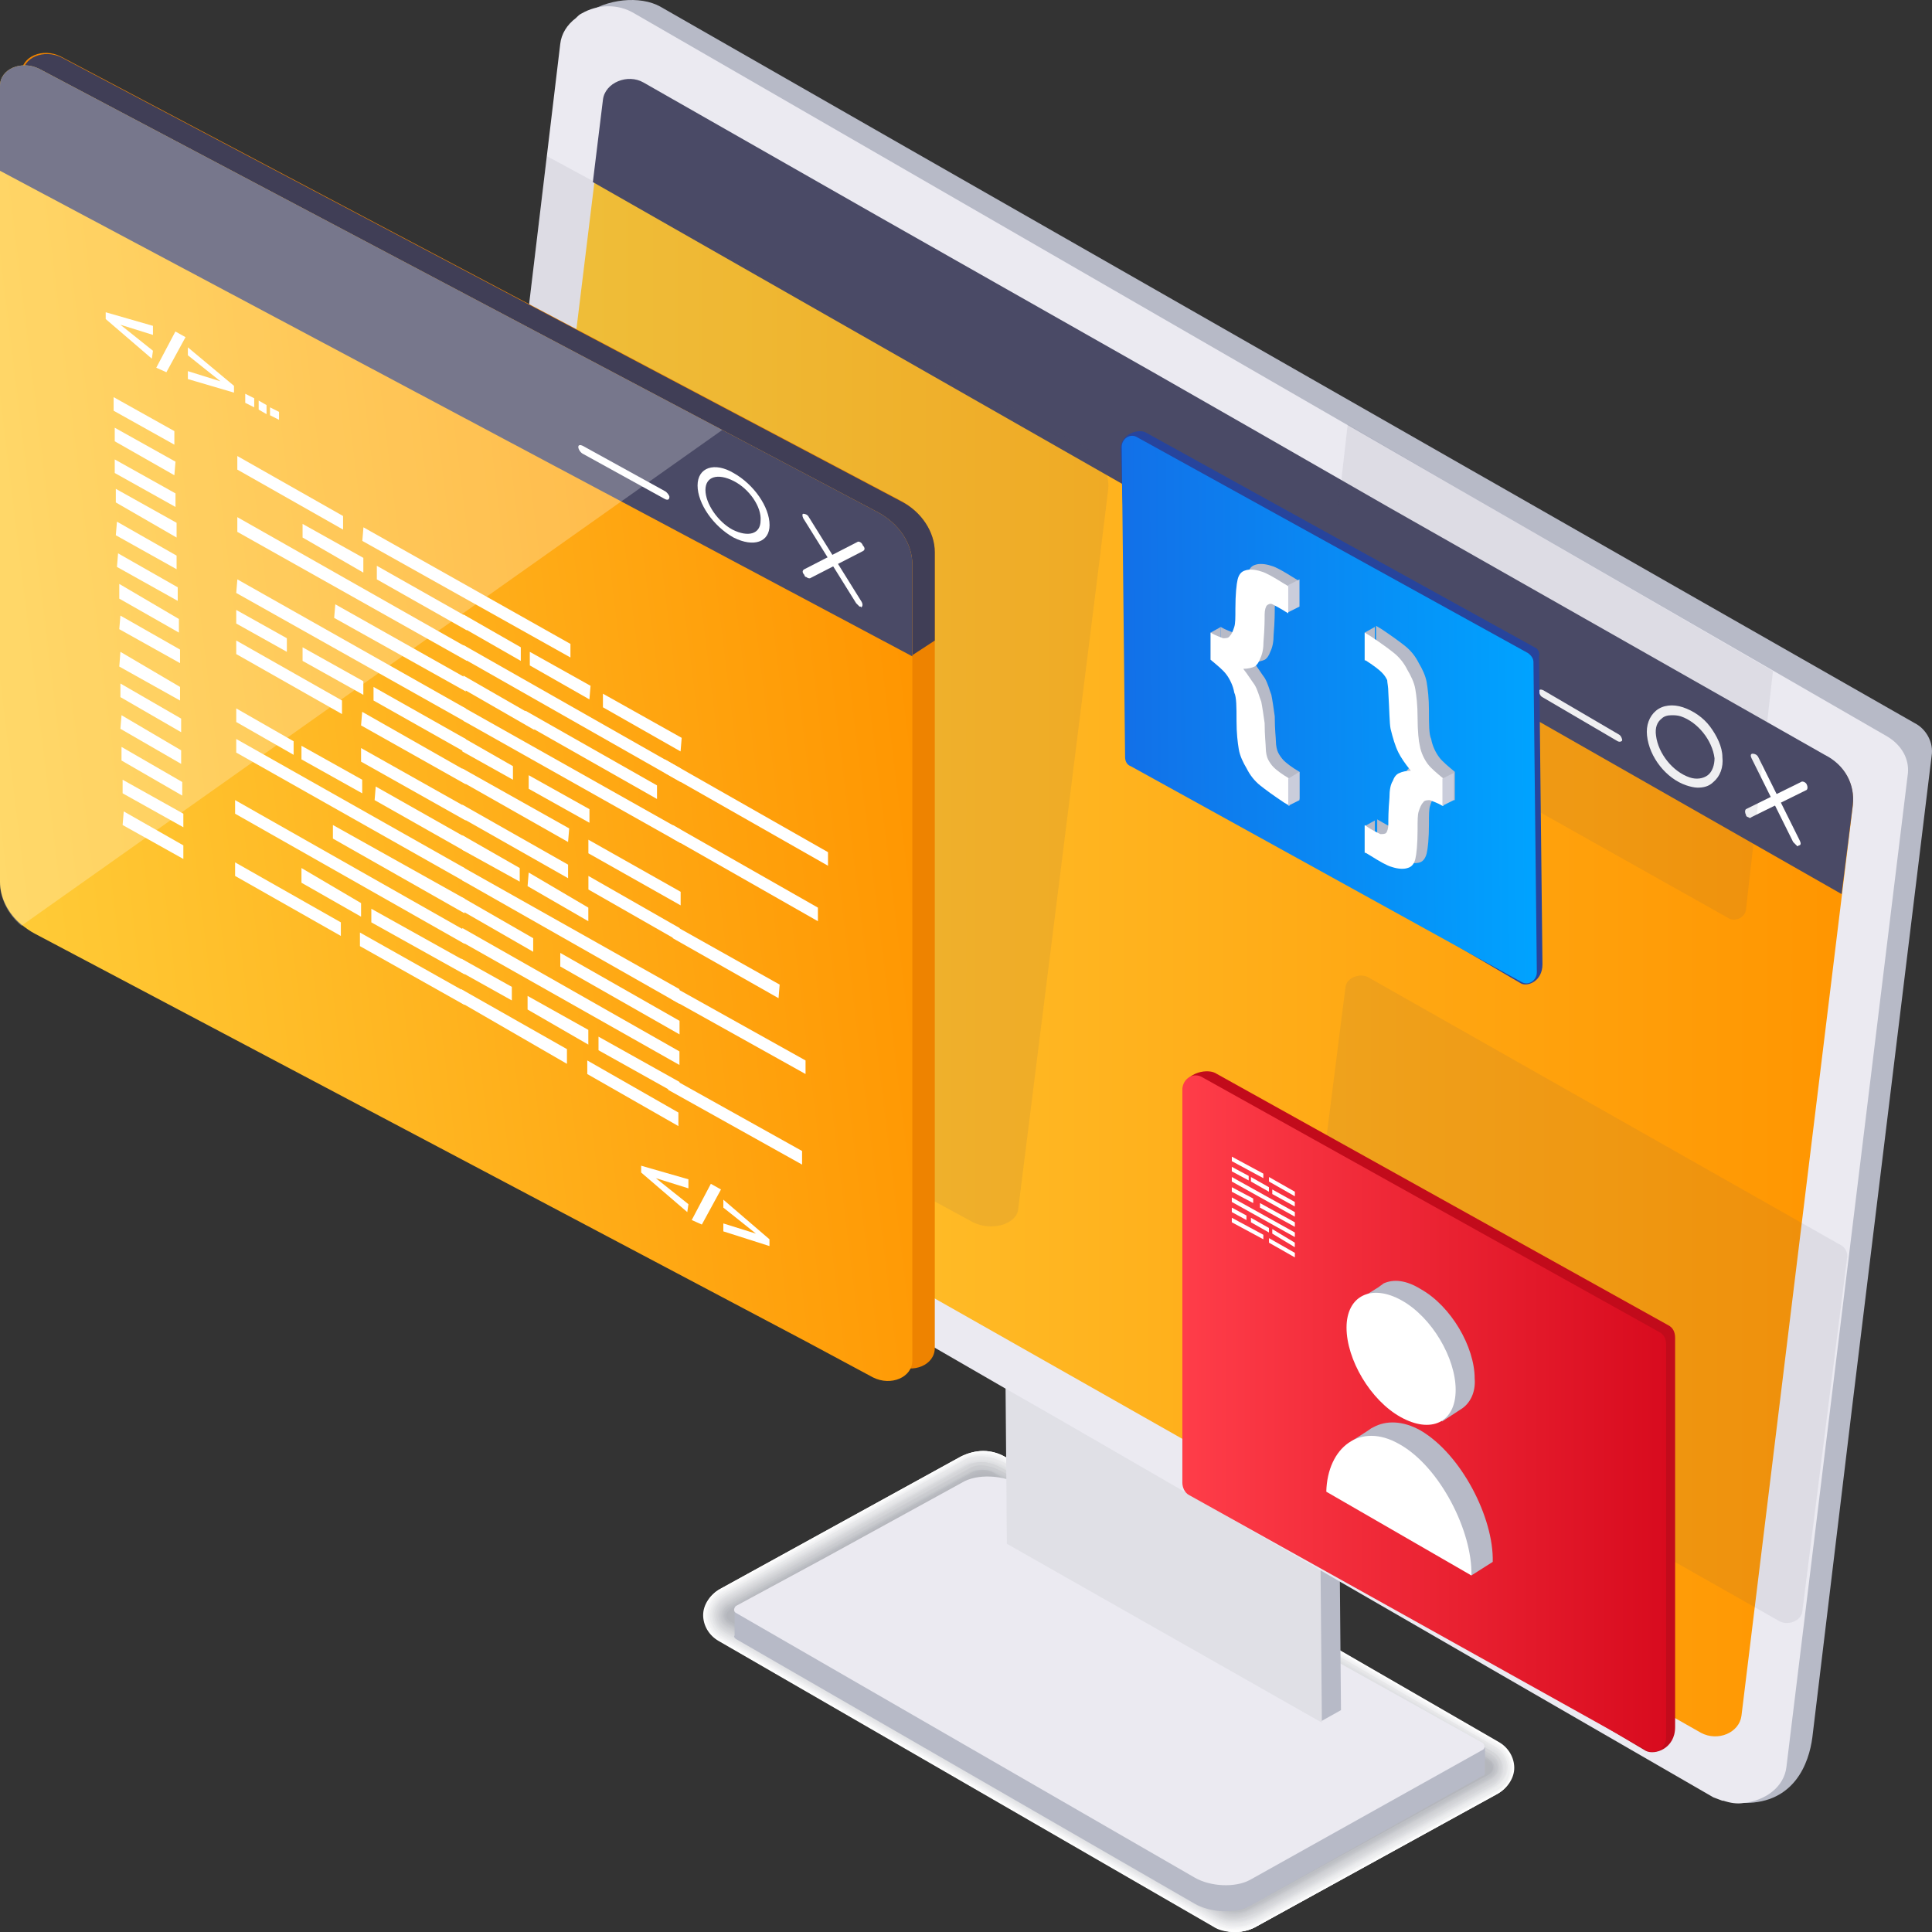 <svg width="80" height="80" viewBox="0 0 80 80" fill="none" xmlns="http://www.w3.org/2000/svg">
<rect x="0" y="0" width="80" height="80" fill="#333333" stroke="none"/>
<path d="M51.149 80C51.475 80 51.801 79.906 52.035 79.766L62.003 74.282C62.422 74.048 62.702 73.626 62.702 73.204C62.702 72.782 62.469 72.36 62.05 72.126L41.6 60.315C41.32 60.174 41.041 60.081 40.715 60.081C40.389 60.081 40.063 60.174 39.783 60.315L29.814 65.799C29.395 66.033 29.116 66.455 29.116 66.877C29.116 67.298 29.349 67.72 29.768 67.955L50.218 79.766C50.497 79.953 50.823 80 51.149 80Z" fill="white"/>
<path d="M29.814 65.799C29.395 66.033 29.162 66.455 29.162 66.877C29.162 67.298 29.395 67.72 29.814 67.955L50.264 79.766C50.497 79.906 50.823 80 51.149 80C51.475 80 51.801 79.906 52.034 79.766L62.003 74.282C62.422 74.048 62.655 73.626 62.655 73.204C62.655 72.782 62.422 72.36 62.003 72.126L41.6 60.315C41.367 60.174 41.041 60.081 40.715 60.081C40.389 60.081 40.062 60.174 39.783 60.315L29.814 65.799Z" fill="#FEFEFE"/>
<path d="M29.858 65.845C29.439 66.079 29.206 66.454 29.206 66.923C29.206 67.345 29.439 67.72 29.812 67.954L50.262 79.765C50.541 79.906 50.821 79.999 51.147 79.999C51.473 79.999 51.799 79.906 52.032 79.765L61.954 74.281C62.373 74.047 62.606 73.672 62.606 73.203C62.606 72.781 62.373 72.406 62.001 72.172L41.597 60.361C41.364 60.221 41.038 60.127 40.712 60.127C40.386 60.127 40.06 60.221 39.827 60.361L29.858 65.845Z" fill="#FCFDFD"/>
<path d="M29.858 65.845C29.439 66.079 29.206 66.454 29.206 66.876C29.206 67.298 29.439 67.673 29.812 67.907L50.262 79.718C50.495 79.859 50.821 79.952 51.147 79.952C51.473 79.952 51.799 79.859 52.032 79.718L61.954 74.234C62.373 74 62.606 73.625 62.606 73.203C62.606 72.781 62.373 72.406 62.001 72.172L41.597 60.361C41.364 60.221 41.038 60.127 40.712 60.127C40.386 60.127 40.06 60.221 39.781 60.361L29.858 65.845Z" fill="#FBFBFC"/>
<path d="M29.858 65.845C29.439 66.079 29.206 66.454 29.206 66.876C29.206 67.298 29.439 67.673 29.812 67.907L50.262 79.718C50.541 79.859 50.821 79.952 51.147 79.952C51.473 79.952 51.799 79.859 52.032 79.718L61.954 74.234C62.373 74 62.606 73.625 62.606 73.203C62.606 72.781 62.373 72.406 62.001 72.172L41.597 60.361C41.364 60.221 41.038 60.127 40.712 60.127C40.386 60.127 40.06 60.174 39.827 60.361L29.858 65.845Z" fill="#FAFAFA"/>
<path d="M29.859 65.845C29.486 66.079 29.207 66.454 29.207 66.876C29.207 67.298 29.44 67.673 29.813 67.86L50.263 79.671C50.495 79.812 50.822 79.906 51.148 79.906C51.427 79.906 51.8 79.812 52.033 79.671L61.955 74.235C62.374 74 62.607 73.625 62.607 73.203C62.607 72.782 62.374 72.407 62.002 72.219L41.598 60.408C41.365 60.268 41.039 60.174 40.713 60.174C40.387 60.174 40.061 60.221 39.828 60.361L29.859 65.845Z" fill="#F9F9F9"/>
<path d="M29.859 65.892C29.486 66.126 29.254 66.501 29.207 66.876C29.207 67.298 29.44 67.626 29.813 67.86L50.263 79.671C50.495 79.812 50.822 79.906 51.148 79.859C51.427 79.859 51.8 79.765 52.033 79.624L61.908 74.188C62.281 73.953 62.514 73.578 62.561 73.203C62.561 72.782 62.328 72.454 61.955 72.219L41.598 60.408C41.365 60.268 40.993 60.174 40.713 60.174C40.387 60.174 40.061 60.221 39.828 60.361L29.859 65.892Z" fill="#F7F8F8"/>
<path d="M29.905 65.893C29.533 66.127 29.3 66.455 29.3 66.877C29.3 67.252 29.533 67.627 29.905 67.861L50.355 79.672C50.588 79.813 50.914 79.906 51.24 79.86C51.52 79.86 51.892 79.766 52.125 79.625L62.001 74.188C62.374 73.954 62.606 73.626 62.606 73.204C62.606 72.829 62.374 72.454 62.001 72.22L41.644 60.456C41.411 60.315 41.039 60.221 40.759 60.221C40.433 60.221 40.107 60.268 39.874 60.409L29.905 65.893Z" fill="#F6F6F7"/>
<path d="M29.905 65.893C29.533 66.127 29.3 66.455 29.3 66.877C29.3 67.252 29.533 67.627 29.859 67.861L50.309 79.672C50.542 79.813 50.914 79.906 51.194 79.86C51.473 79.86 51.846 79.766 52.079 79.625L61.955 74.188C62.327 73.954 62.56 73.626 62.56 73.204C62.56 72.829 62.327 72.454 62.001 72.22L41.644 60.456C41.411 60.315 41.039 60.221 40.759 60.221C40.433 60.221 40.107 60.268 39.874 60.409L29.905 65.893Z" fill="#F5F5F6"/>
<path d="M29.905 65.939C29.533 66.127 29.3 66.502 29.3 66.877C29.3 67.252 29.486 67.626 29.859 67.814L50.309 79.625C50.542 79.766 50.914 79.859 51.194 79.812C51.473 79.812 51.846 79.672 52.079 79.578L61.955 74.141C62.327 73.954 62.56 73.579 62.56 73.204C62.56 72.829 62.374 72.454 62.001 72.266L41.644 60.502C41.411 60.362 41.039 60.268 40.759 60.268C40.433 60.268 40.107 60.315 39.874 60.456L29.905 65.939Z" fill="#F4F4F5"/>
<path d="M29.905 65.939C29.533 66.127 29.3 66.502 29.3 66.877C29.3 67.252 29.486 67.627 29.859 67.814L50.309 79.625C50.542 79.766 50.914 79.86 51.194 79.813C51.473 79.813 51.846 79.672 52.079 79.578L61.908 74.141C62.281 73.954 62.513 73.579 62.513 73.204C62.513 72.829 62.327 72.454 61.954 72.267L41.644 60.503C41.411 60.362 41.039 60.221 40.759 60.221C40.433 60.221 40.107 60.268 39.874 60.409L29.905 65.939Z" fill="#F2F3F4"/>
<path d="M29.905 65.939C29.533 66.127 29.3 66.502 29.3 66.877C29.3 67.251 29.486 67.58 29.859 67.814L50.309 79.625C50.542 79.766 50.914 79.859 51.194 79.812C51.473 79.812 51.846 79.672 52.079 79.578L61.908 74.141C62.281 73.954 62.513 73.579 62.513 73.204C62.513 72.829 62.327 72.501 61.954 72.266L41.644 60.502C41.411 60.362 41.039 60.221 40.806 60.221C40.48 60.174 40.154 60.268 39.921 60.409L29.905 65.939Z" fill="#F1F1F3"/>
<path d="M29.91 65.986C29.537 66.173 29.351 66.548 29.351 66.876C29.351 67.251 29.537 67.579 29.91 67.767L50.359 79.578C50.592 79.719 50.965 79.812 51.245 79.766C51.524 79.766 51.897 79.625 52.083 79.531L61.912 74.094C62.285 73.907 62.471 73.532 62.471 73.204C62.471 72.829 62.285 72.501 61.912 72.313L41.602 60.549C41.416 60.408 40.996 60.268 40.763 60.268C40.437 60.221 40.111 60.315 39.878 60.455L29.91 65.986Z" fill="#F0F0F1"/>
<path d="M29.956 65.986C29.583 66.174 29.397 66.502 29.397 66.877C29.397 67.252 29.583 67.58 29.956 67.767L50.406 79.578C50.639 79.719 51.011 79.766 51.291 79.766C51.57 79.766 51.943 79.625 52.129 79.531L61.959 74.141C62.331 73.954 62.517 73.626 62.517 73.251C62.517 72.876 62.331 72.548 62.005 72.36L41.695 60.596C41.508 60.456 41.089 60.315 40.856 60.315C40.53 60.268 40.204 60.362 39.971 60.502L29.956 65.986Z" fill="#EEEFF0"/>
<path d="M29.956 65.986C29.583 66.174 29.397 66.502 29.397 66.877C29.397 67.252 29.583 67.58 29.909 67.767L50.359 79.578C50.592 79.719 50.965 79.766 51.244 79.766C51.477 79.766 51.896 79.625 52.083 79.484L61.865 74.094C62.238 73.907 62.424 73.579 62.424 73.204C62.424 72.829 62.238 72.501 61.912 72.313L41.648 60.596C41.462 60.502 41.042 60.315 40.81 60.315C40.483 60.268 40.157 60.362 39.925 60.502L29.956 65.986Z" fill="#EDEEEF"/>
<path d="M29.956 66.033C29.63 66.221 29.397 66.549 29.397 66.924C29.397 67.252 29.583 67.58 29.909 67.767L50.359 79.578C50.592 79.719 50.965 79.766 51.244 79.766C51.477 79.766 51.896 79.625 52.083 79.484L61.865 74.095C62.191 73.907 62.424 73.579 62.424 73.204C62.424 72.876 62.238 72.548 61.912 72.36L41.648 60.643C41.462 60.549 41.042 60.362 40.81 60.362C40.483 60.315 40.157 60.409 39.925 60.549L29.956 66.033Z" fill="#ECECEE"/>
<path d="M29.956 66.033C29.63 66.22 29.397 66.549 29.397 66.877C29.397 67.205 29.583 67.533 29.909 67.72L50.359 79.531C50.592 79.672 50.965 79.719 51.244 79.719C51.477 79.719 51.896 79.578 52.083 79.438L61.865 74.047C62.191 73.86 62.424 73.532 62.424 73.204C62.424 72.876 62.238 72.548 61.912 72.36L41.648 60.643C41.462 60.549 41.042 60.362 40.81 60.362C40.483 60.315 40.157 60.362 39.925 60.549L29.956 66.033Z" fill="#EBEBED"/>
<path d="M29.956 66.033C29.63 66.22 29.443 66.549 29.397 66.877C29.397 67.205 29.583 67.533 29.909 67.72L50.359 79.531C50.592 79.672 50.965 79.719 51.244 79.719C51.477 79.719 51.896 79.578 52.083 79.438L61.865 74.047C62.191 73.86 62.378 73.532 62.424 73.204C62.424 72.876 62.238 72.548 61.912 72.36L41.648 60.643C41.462 60.549 41.042 60.362 40.81 60.362C40.53 60.315 40.157 60.362 39.925 60.549L29.956 66.033Z" fill="#E9EAEC"/>
<path d="M29.955 66.033C29.629 66.22 29.443 66.548 29.443 66.876C29.443 67.204 29.629 67.532 29.955 67.72L50.405 79.531C50.638 79.671 51.011 79.718 51.29 79.671C51.523 79.671 51.942 79.484 52.129 79.39L61.865 74C62.191 73.813 62.377 73.485 62.377 73.157C62.377 72.829 62.191 72.501 61.865 72.313L41.648 60.596C41.461 60.502 41.042 60.315 40.809 60.315C40.483 60.268 40.157 60.315 39.924 60.455L29.955 66.033Z" fill="#E8E9EB"/>
<path d="M30.001 66.08C29.674 66.267 29.488 66.548 29.488 66.876C29.488 67.205 29.674 67.486 30.001 67.673L50.451 79.484C50.684 79.625 51.056 79.672 51.336 79.625C51.569 79.625 51.988 79.437 52.174 79.344L61.91 73.954C62.236 73.766 62.422 73.485 62.422 73.157C62.422 72.829 62.236 72.548 61.957 72.36L41.74 60.643C41.553 60.549 41.134 60.362 40.901 60.362C40.622 60.315 40.249 60.362 40.016 60.502L30.001 66.08Z" fill="#E7E7E9"/>
<path d="M30.001 66.08C29.674 66.267 29.488 66.548 29.488 66.876C29.488 67.204 29.675 67.486 29.954 67.673L50.404 79.484C50.637 79.625 51.01 79.672 51.289 79.625C51.522 79.625 51.941 79.437 52.128 79.344L61.864 74.001C62.19 73.813 62.376 73.532 62.376 73.204C62.376 72.876 62.19 72.594 61.91 72.407L41.693 60.69C41.507 60.596 41.087 60.408 40.855 60.408C40.575 60.362 40.202 60.408 39.969 60.549L30.001 66.08Z" fill="#E6E6E8"/>
<path d="M30.001 66.08C29.674 66.267 29.488 66.548 29.488 66.876C29.488 67.205 29.675 67.486 29.954 67.673L50.404 79.484C50.637 79.625 51.01 79.672 51.289 79.625C51.522 79.625 51.941 79.437 52.128 79.344L61.864 74.001C62.19 73.813 62.376 73.532 62.376 73.204C62.376 72.876 62.19 72.594 61.91 72.407L41.693 60.737C41.507 60.643 41.087 60.455 40.855 60.455C40.575 60.409 40.202 60.455 39.969 60.596L30.001 66.08Z" fill="#E4E5E7"/>
<path d="M30.001 66.127C29.674 66.314 29.488 66.595 29.488 66.876C29.488 67.205 29.675 67.486 29.954 67.626L50.404 79.437C50.637 79.578 51.01 79.625 51.289 79.578C51.475 79.578 51.941 79.391 52.128 79.297L61.817 73.954C62.143 73.766 62.329 73.485 62.329 73.157C62.329 72.829 62.143 72.548 61.864 72.407L41.646 60.737C41.507 60.643 41.041 60.455 40.855 60.455C40.575 60.409 40.202 60.455 39.969 60.596L30.001 66.127Z" fill="#E3E4E6"/>
<path d="M30 66.126C29.674 66.314 29.535 66.595 29.535 66.876C29.535 67.157 29.721 67.439 30 67.626L50.45 79.437C50.683 79.578 51.056 79.625 51.336 79.578C51.522 79.578 51.988 79.39 52.174 79.296L61.863 73.954C62.189 73.766 62.329 73.485 62.376 73.204C62.376 72.922 62.189 72.641 61.91 72.454L41.739 60.783C41.6 60.69 41.134 60.502 40.947 60.502C40.668 60.455 40.295 60.502 40.062 60.643L30 66.126Z" fill="#E2E3E5"/>
<path d="M30 66.126C29.674 66.314 29.535 66.595 29.535 66.876C29.535 67.157 29.674 67.439 30 67.626L50.45 79.437C50.683 79.578 51.056 79.625 51.336 79.578C51.522 79.578 51.988 79.39 52.127 79.296L61.817 73.954C62.096 73.766 62.283 73.485 62.283 73.204C62.283 72.922 62.143 72.641 61.817 72.454L41.646 60.783C41.506 60.69 41.041 60.502 40.854 60.502C40.575 60.455 40.202 60.502 39.969 60.643L30 66.126Z" fill="#E0E1E4"/>
<path d="M30.047 66.126C29.767 66.314 29.581 66.548 29.581 66.876C29.581 67.157 29.721 67.439 30 67.579L50.45 79.39C50.683 79.531 51.056 79.578 51.335 79.531C51.522 79.531 51.987 79.343 52.127 79.25L61.816 73.907C62.096 73.719 62.282 73.485 62.282 73.157C62.282 72.876 62.142 72.594 61.863 72.454L41.692 60.783C41.553 60.69 41.087 60.502 40.901 60.502C40.621 60.455 40.248 60.502 40.016 60.643L30.047 66.126Z" fill="#DFE0E3"/>
<path d="M30.047 66.173C29.767 66.361 29.581 66.595 29.581 66.876C29.581 67.158 29.721 67.439 30 67.579L50.45 79.39C50.683 79.531 51.056 79.578 51.335 79.531C51.522 79.531 51.987 79.344 52.127 79.25L61.77 73.907C62.049 73.719 62.236 73.485 62.236 73.204C62.236 72.922 62.096 72.641 61.816 72.501L41.646 60.83C41.506 60.736 41.04 60.549 40.854 60.549C40.575 60.502 40.202 60.549 39.969 60.69L30.047 66.173Z" fill="#DEDFE1"/>
<path d="M30.047 66.173C29.767 66.314 29.581 66.595 29.581 66.876C29.581 67.158 29.721 67.392 30 67.579L50.45 79.39C50.683 79.531 51.056 79.578 51.335 79.531C51.522 79.531 51.987 79.297 52.127 79.25L61.77 73.907C62.049 73.766 62.236 73.485 62.236 73.204C62.236 72.922 62.096 72.688 61.816 72.501L41.692 60.83C41.553 60.736 41.087 60.549 40.901 60.549C40.621 60.502 40.248 60.549 40.016 60.69L30.047 66.173Z" fill="#DDDEE0"/>
<path d="M30.047 66.174C29.767 66.314 29.581 66.595 29.581 66.877C29.581 67.158 29.721 67.392 30 67.58L50.45 79.391C50.683 79.531 51.056 79.578 51.335 79.531C51.522 79.531 51.987 79.297 52.127 79.25L61.77 73.954C62.049 73.813 62.236 73.532 62.236 73.251C62.236 72.97 62.096 72.735 61.816 72.548L41.692 60.877C41.553 60.784 41.087 60.596 40.901 60.596C40.621 60.549 40.248 60.596 40.016 60.737L30.047 66.174Z" fill="#DBDCDF"/>
<path d="M30.045 66.221C29.765 66.361 29.626 66.642 29.626 66.877C29.626 67.158 29.765 67.392 30.045 67.533L50.495 79.344C50.728 79.484 51.101 79.531 51.38 79.438C51.566 79.438 52.032 79.203 52.172 79.156L61.815 73.86C62.094 73.72 62.234 73.438 62.234 73.204C62.234 72.923 62.094 72.689 61.815 72.548L41.691 60.924C41.551 60.831 41.085 60.643 40.899 60.643C40.619 60.596 40.247 60.596 40.014 60.737L30.045 66.221Z" fill="#DADBDE"/>
<path d="M30.045 66.22C29.765 66.361 29.626 66.595 29.626 66.877C29.626 67.158 29.765 67.392 30.045 67.533L50.495 79.344C50.728 79.484 51.1 79.531 51.38 79.438C51.52 79.438 52.032 79.203 52.172 79.156L61.768 73.86C62.047 73.719 62.187 73.485 62.187 73.204C62.187 72.923 62.047 72.688 61.768 72.548L41.644 60.924C41.504 60.831 41.038 60.596 40.852 60.596C40.573 60.502 40.2 60.549 39.967 60.69L30.045 66.22Z" fill="#D9DADD"/>
<path d="M30.091 66.22C29.812 66.361 29.672 66.595 29.672 66.877C29.672 67.111 29.812 67.392 30.045 67.533L50.495 79.344C50.728 79.484 51.1 79.531 51.38 79.438C51.52 79.438 52.032 79.203 52.172 79.156L61.768 73.86C62.047 73.719 62.187 73.485 62.187 73.204C62.187 72.97 62.047 72.735 61.814 72.548L41.737 60.924C41.597 60.831 41.131 60.596 40.945 60.596C40.666 60.502 40.293 60.549 40.06 60.69L30.091 66.22Z" fill="#D8D9DC"/>
<path d="M30.091 66.267C29.812 66.408 29.672 66.642 29.672 66.924C29.672 67.158 29.812 67.392 30.045 67.533L50.495 79.344C50.728 79.484 51.1 79.531 51.38 79.438C51.52 79.438 52.032 79.203 52.172 79.156L61.768 73.86C62.047 73.72 62.187 73.485 62.187 73.204C62.187 72.97 62.047 72.735 61.814 72.595L41.737 60.971C41.597 60.924 41.132 60.643 40.992 60.643C40.712 60.549 40.34 60.596 40.107 60.737L30.091 66.267Z" fill="#D6D7DB"/>
<path d="M30.091 66.267C29.812 66.408 29.672 66.642 29.672 66.877C29.672 67.111 29.812 67.345 30.045 67.486L50.495 79.297C50.728 79.438 51.1 79.484 51.38 79.391C51.52 79.391 52.032 79.156 52.172 79.062L61.768 73.766C62.047 73.626 62.187 73.391 62.187 73.157C62.187 72.923 62.047 72.688 61.814 72.548L41.737 60.924C41.644 60.877 41.132 60.596 40.992 60.596C40.712 60.502 40.34 60.549 40.107 60.69L30.091 66.267Z" fill="#D5D6DA"/>
<path d="M30.091 66.267C29.858 66.408 29.719 66.642 29.672 66.877C29.672 67.111 29.812 67.345 30.045 67.486L50.495 79.297C50.728 79.438 51.1 79.484 51.38 79.391C51.52 79.391 52.032 79.156 52.172 79.062L61.768 73.766C62.001 73.626 62.14 73.391 62.187 73.157C62.187 72.923 62.047 72.688 61.814 72.548L41.737 60.924C41.644 60.877 41.132 60.596 40.992 60.596C40.712 60.502 40.34 60.549 40.107 60.69L30.091 66.267Z" fill="#D4D5D8"/>
<path d="M30.097 66.314C29.864 66.455 29.725 66.689 29.725 66.924C29.725 67.158 29.864 67.392 30.097 67.486L50.547 79.297C50.78 79.438 51.153 79.485 51.432 79.391C51.572 79.391 52.084 79.156 52.224 79.063L61.774 73.813C62.007 73.673 62.147 73.439 62.147 73.204C62.147 72.97 62.007 72.735 61.774 72.642L41.743 61.018C41.65 60.971 41.138 60.69 40.998 60.69C40.718 60.596 40.346 60.643 40.113 60.784L30.097 66.314Z" fill="#D3D4D7"/>
<path d="M30.097 66.314C29.864 66.455 29.725 66.642 29.725 66.877C29.725 67.111 29.864 67.299 30.097 67.439L50.547 79.25C50.78 79.391 51.153 79.438 51.432 79.344C51.572 79.344 52.084 79.063 52.178 79.016L61.727 73.766C61.96 73.626 62.1 73.438 62.1 73.204C62.1 72.97 61.96 72.782 61.727 72.642L41.697 61.065C41.603 61.018 41.091 60.737 40.951 60.737C40.672 60.643 40.299 60.69 40.066 60.831L30.097 66.314Z" fill="#D1D2D6"/>
<path d="M30.143 66.314C29.91 66.455 29.77 66.642 29.77 66.877C29.77 67.111 29.91 67.299 30.096 67.439L50.546 79.25C50.779 79.391 51.152 79.438 51.431 79.344C51.571 79.344 52.083 79.063 52.176 79.016L61.726 73.766C61.959 73.626 62.099 73.438 62.099 73.204C62.099 72.97 61.959 72.782 61.773 72.642L41.742 61.065C41.649 61.018 41.136 60.737 40.996 60.737C40.717 60.643 40.344 60.69 40.111 60.831L30.143 66.314Z" fill="#D0D1D5"/>
<path d="M30.143 66.314C29.91 66.455 29.77 66.642 29.77 66.877C29.77 67.111 29.91 67.299 30.096 67.439L50.546 79.25C50.779 79.391 51.151 79.438 51.431 79.344C51.571 79.344 52.083 79.063 52.176 79.016L61.679 73.766C61.912 73.626 62.052 73.438 62.052 73.204C62.052 72.97 61.912 72.782 61.726 72.642L41.695 61.065C41.602 61.018 41.09 60.737 40.95 60.737C40.67 60.643 40.298 60.69 40.065 60.831L30.143 66.314Z" fill="#CFD0D4"/>
<path d="M30.143 66.361C29.91 66.502 29.77 66.689 29.77 66.877C29.77 67.064 29.863 67.299 30.096 67.392L50.546 79.203C50.779 79.344 51.151 79.391 51.431 79.297C51.524 79.297 52.083 79.016 52.176 78.969L61.679 73.72C61.912 73.579 62.052 73.392 62.052 73.204C62.052 73.017 61.959 72.782 61.726 72.689L41.742 61.112C41.649 61.065 41.136 60.784 40.996 60.784C40.717 60.69 40.344 60.737 40.111 60.878L30.143 66.361Z" fill="#CDCFD3"/>
<path d="M30.143 66.361C29.91 66.502 29.817 66.689 29.77 66.877C29.77 67.064 29.863 67.252 30.096 67.392L50.546 79.203C50.779 79.344 51.151 79.391 51.431 79.297C51.524 79.297 52.083 79.016 52.176 78.969L61.679 73.72C61.912 73.579 62.005 73.392 62.052 73.204C62.052 73.017 61.959 72.829 61.726 72.689L41.742 61.112C41.649 61.065 41.136 60.784 40.996 60.784C40.717 60.69 40.344 60.737 40.111 60.878L30.143 66.361Z" fill="#CCCED2"/>
<path d="M30.142 66.362C29.909 66.502 29.816 66.69 29.816 66.877C29.816 67.065 29.909 67.252 30.142 67.393L50.592 79.204C50.825 79.344 51.197 79.391 51.477 79.251C51.57 79.251 52.129 78.969 52.222 78.922L61.725 73.673C61.958 73.532 62.051 73.345 62.051 73.157C62.051 72.97 61.958 72.783 61.725 72.642L41.741 61.065C41.648 61.018 41.136 60.737 40.996 60.737C40.716 60.644 40.344 60.644 40.111 60.831L30.142 66.362Z" fill="#CBCCD0"/>
<path d="M30.142 66.408C29.909 66.548 29.816 66.689 29.816 66.876C29.816 67.064 29.909 67.251 30.142 67.345L50.592 79.156C50.825 79.297 51.197 79.344 51.477 79.203C51.57 79.203 52.129 78.922 52.222 78.875L61.725 73.672C61.958 73.532 62.051 73.391 62.051 73.204C62.051 73.016 61.958 72.829 61.725 72.735L41.741 61.158C41.648 61.111 41.136 60.83 40.996 60.83C40.716 60.736 40.344 60.736 40.111 60.877L30.142 66.408Z" fill="#CACBCF"/>
<path d="M30.187 66.408C30.001 66.501 29.861 66.689 29.861 66.876C29.861 67.064 29.954 67.251 30.141 67.345L50.59 79.156C50.824 79.297 51.196 79.297 51.476 79.203C51.569 79.203 52.128 78.922 52.221 78.875L61.677 73.672C61.864 73.579 62.003 73.391 62.003 73.204C62.003 73.016 61.91 72.829 61.724 72.735L41.74 61.205C41.647 61.158 41.134 60.877 41.041 60.877C40.762 60.783 40.389 60.783 40.156 60.924L30.187 66.408Z" fill="#C8CACE"/>
<path d="M30.187 66.408C30.001 66.501 29.861 66.689 29.861 66.876C29.861 67.064 29.954 67.204 30.141 67.345L50.59 79.156C50.824 79.297 51.196 79.297 51.476 79.203C51.569 79.203 52.128 78.922 52.221 78.875L61.677 73.672C61.864 73.579 62.003 73.391 62.003 73.204C62.003 73.016 61.91 72.876 61.724 72.735L41.786 61.205C41.74 61.158 41.134 60.877 41.088 60.877C40.808 60.783 40.435 60.783 40.203 60.924L30.187 66.408Z" fill="#C7C9CD"/>
<path d="M30.187 66.455C30.001 66.549 29.861 66.736 29.861 66.924C29.861 67.111 29.954 67.252 30.141 67.345L50.59 79.156C50.824 79.297 51.196 79.297 51.476 79.203C51.569 79.203 52.128 78.922 52.221 78.875L61.677 73.673C61.864 73.579 62.003 73.391 62.003 73.204C62.003 73.016 61.91 72.876 61.724 72.782L41.786 61.252C41.74 61.206 41.134 60.924 41.088 60.924C40.808 60.831 40.435 60.831 40.203 60.971L30.187 66.455Z" fill="#C6C7CC"/>
<path d="M30.186 66.455C30 66.549 29.907 66.736 29.907 66.877C29.907 67.064 30 67.205 30.186 67.299L50.636 79.109C50.869 79.25 51.242 79.25 51.522 79.156C51.615 79.156 52.173 78.828 52.267 78.828L61.723 73.626C61.91 73.532 62.003 73.345 62.003 73.204C62.003 73.016 61.91 72.876 61.723 72.782L41.786 61.252C41.739 61.206 41.133 60.924 41.087 60.924C40.854 60.831 40.435 60.831 40.202 60.971L30.186 66.455Z" fill="#C5C6CB"/>
<path d="M30.186 66.455C30 66.549 29.907 66.736 29.907 66.877C29.907 67.017 30 67.205 30.186 67.299L50.636 79.109C50.869 79.25 51.242 79.25 51.521 79.156C51.568 79.156 52.173 78.828 52.267 78.828L61.676 73.626C61.862 73.532 61.956 73.345 61.956 73.204C61.956 73.063 61.862 72.876 61.676 72.782L41.739 61.252C41.692 61.206 41.087 60.924 41.04 60.924C40.807 60.831 40.388 60.831 40.155 60.971L30.186 66.455Z" fill="#C3C5CA"/>
<path d="M30.186 66.455C30 66.549 29.907 66.689 29.907 66.877C29.907 67.017 30 67.158 30.186 67.299L50.636 79.109C50.869 79.25 51.242 79.25 51.522 79.156C51.568 79.156 52.174 78.828 52.22 78.828L61.63 73.626C61.816 73.532 61.91 73.391 61.91 73.204C61.91 73.063 61.816 72.923 61.63 72.782L41.739 61.252C41.693 61.206 41.087 60.924 41.04 60.924C40.807 60.831 40.388 60.831 40.155 60.971L30.186 66.455Z" fill="#C2C4C8"/>
<path d="M30.233 66.501C30.047 66.595 29.953 66.736 29.953 66.876C29.953 67.017 30.047 67.158 30.186 67.251L50.636 79.062C50.869 79.203 51.242 79.203 51.522 79.109C51.568 79.109 52.174 78.781 52.22 78.781L61.63 73.626C61.816 73.532 61.909 73.391 61.909 73.251C61.909 73.11 61.816 72.969 61.677 72.876L41.785 61.346C41.739 61.299 41.133 60.971 41.087 60.971C40.854 60.877 40.434 60.877 40.202 61.018L30.233 66.501Z" fill="#C1C2C7"/>
<path d="M30.233 66.502C30.047 66.595 29.953 66.736 29.953 66.877C29.953 67.017 30.047 67.158 30.186 67.252L50.636 79.063C50.869 79.203 51.242 79.203 51.522 79.109C51.568 79.109 52.174 78.781 52.22 78.781L61.63 73.626C61.816 73.532 61.909 73.391 61.909 73.251C61.909 73.11 61.816 72.97 61.677 72.876L41.785 61.393C41.739 61.393 41.133 61.018 41.087 61.018C40.854 60.877 40.434 60.924 40.202 61.065L30.233 66.502Z" fill="#BFC1C6"/>
<path d="M30.233 66.502C30.047 66.595 30 66.736 29.953 66.876C29.953 67.017 30.047 67.158 30.186 67.251L50.636 79.062C50.869 79.203 51.242 79.203 51.521 79.109C51.568 79.109 52.173 78.781 52.22 78.734L61.583 73.579C61.769 73.485 61.816 73.344 61.863 73.204C61.863 73.063 61.77 72.923 61.63 72.829L41.739 61.346C41.692 61.346 41.087 60.971 41.04 60.971C40.807 60.83 40.388 60.877 40.155 61.018L30.233 66.502Z" fill="#BEC0C5"/>
<path d="M30.232 66.549C30.092 66.642 29.999 66.783 29.999 66.924C29.999 67.064 30.092 67.158 30.232 67.252L50.682 79.063C50.915 79.203 51.287 79.203 51.567 79.109C51.613 79.109 52.219 78.781 52.266 78.734L61.629 73.579C61.769 73.485 61.862 73.344 61.862 73.204C61.862 73.063 61.769 72.97 61.629 72.876L41.784 61.393C41.738 61.393 41.132 61.018 41.086 61.018C40.853 60.877 40.433 60.924 40.2 61.065L30.232 66.549Z" fill="#BDBFC4"/>
<path d="M30.232 66.548C30.092 66.642 29.999 66.736 29.999 66.876C29.999 67.017 30.092 67.111 30.232 67.205L50.682 79.016C50.915 79.156 51.287 79.156 51.567 79.016C51.613 79.016 52.219 78.688 52.266 78.641L61.629 73.485C61.769 73.391 61.862 73.298 61.862 73.157C61.862 73.016 61.769 72.923 61.629 72.829L41.784 61.346C41.738 61.346 41.132 60.971 41.086 60.971C40.853 60.83 40.433 60.877 40.2 61.018L30.232 66.548Z" fill="#BCBDC3"/>
<path d="M30.232 66.549C30.092 66.642 29.999 66.736 29.999 66.877C29.999 67.017 30.045 67.111 30.185 67.205L50.635 79.016C50.868 79.156 51.241 79.156 51.52 79.016C51.567 79.016 52.172 78.688 52.219 78.641L61.582 73.485C61.722 73.391 61.815 73.298 61.815 73.157C61.815 73.016 61.769 72.923 61.629 72.829L41.784 61.346L41.132 60.971C40.899 60.831 40.48 60.831 40.247 60.971L30.232 66.549Z" fill="#BABCC2"/>
<path d="M30.278 66.595C30.138 66.689 30.045 66.783 30.045 66.923C30.045 67.017 30.091 67.158 30.231 67.204L50.681 79.016C50.914 79.156 51.286 79.156 51.566 79.016C51.566 79.016 52.218 78.641 52.265 78.641L61.581 73.485C61.721 73.391 61.814 73.297 61.814 73.157C61.814 73.063 61.768 72.923 61.628 72.876L41.783 61.393L41.131 61.018C40.898 60.877 40.526 60.877 40.246 61.018L30.278 66.595Z" fill="#B9BBC1"/>
<path d="M30.278 66.595C30.138 66.689 30.045 66.783 30.045 66.876C30.045 66.97 30.091 67.111 30.231 67.158L50.681 78.969C50.914 79.109 51.286 79.109 51.566 78.969C51.566 78.969 52.218 78.594 52.265 78.594L61.581 73.438C61.721 73.344 61.814 73.251 61.814 73.157C61.814 73.063 61.768 72.922 61.628 72.876L41.83 61.393L41.178 61.018C40.945 60.877 40.572 60.877 40.293 61.018L30.278 66.595Z" fill="#B8BABF"/>
<path d="M30.284 66.596C30.144 66.689 30.097 66.783 30.097 66.877C30.097 66.97 30.144 67.064 30.284 67.158L50.733 78.969C50.966 79.109 51.339 79.109 51.618 78.969C51.618 78.969 52.271 78.594 52.317 78.594L61.634 73.485C61.774 73.391 61.82 73.298 61.82 73.204C61.82 73.11 61.774 73.016 61.634 72.923L41.836 61.44L41.184 61.065C40.951 60.924 40.532 60.924 40.299 61.065L30.284 66.596Z" fill="#B7B8BE"/>
<path d="M30.284 66.596C30.144 66.689 30.097 66.783 30.097 66.877C30.097 66.971 30.144 67.064 30.284 67.158L50.733 78.969C50.966 79.11 51.386 79.11 51.618 78.969C51.618 78.969 52.271 78.594 52.317 78.594L61.634 73.485C61.774 73.392 61.82 73.298 61.82 73.204C61.82 73.11 61.774 73.017 61.634 72.923L41.836 61.487L41.184 61.112C40.951 60.971 40.578 60.971 40.299 61.112L30.284 66.596Z" fill="#B5B7BD"/>
<path d="M61.585 72.97L41.135 61.159C40.902 61.018 40.529 61.018 40.25 61.159L30.281 66.642C30.048 66.783 30.001 67.017 30.281 67.158L50.731 78.969C50.964 79.109 51.383 79.109 51.616 78.969L61.585 73.485C61.818 73.345 61.818 73.11 61.585 72.97Z" fill="#B4B6BC"/>
<path d="M30.372 66.643H31.723V66.877L39.828 62.471C40.434 62.096 41.551 62.143 42.297 62.565L60.138 72.548V72.361H61.489V73.439C61.489 73.486 61.443 73.532 61.396 73.532L51.753 78.922C51.148 79.251 50.123 79.204 49.471 78.829L30.465 67.861C30.418 67.814 30.372 67.768 30.418 67.721V66.643H30.372Z" fill="#B7BAC7"/>
<path d="M61.4 72.454L51.757 77.844C51.151 78.172 50.127 78.125 49.474 77.75L30.468 66.783C30.375 66.736 30.375 66.596 30.468 66.502L34.195 64.487L39.832 61.393C40.437 61.018 41.555 61.065 42.254 61.487L46.12 63.643L61.4 72.173C61.493 72.267 61.493 72.407 61.4 72.454Z" fill="#EBEAF1"/>
<path d="M51.242 42.364C46.956 39.927 42.344 42.317 42.391 46.91L54.689 71.282L55.527 70.813L55.341 49.113C55.341 46.441 53.711 43.77 51.242 42.364Z" fill="#B7BAC7"/>
<path d="M54.736 71.33L47.469 67.205L41.693 63.925L41.553 47.473C41.507 42.833 46.118 40.443 50.404 42.927C50.404 42.927 50.404 42.927 50.45 42.927C52.919 44.333 54.503 47.005 54.55 49.676L54.736 71.33Z" fill="#E0E0E6"/>
<path d="M79.984 31.303L76.677 58.394L75.046 71.939C74.906 73.017 74.301 74.657 72.251 74.657C71.972 74.657 71.692 74.61 71.413 74.563H71.366L55.621 65.049L54.736 64.533L49.892 61.581L41.739 56.659L20.125 43.583C19.566 43.255 19.24 42.693 19.333 42.13L19.706 38.709L20.87 27.273L23.479 1.823C23.526 1.401 23.712 1.073 24.038 0.792L24.085 0.745C24.131 0.698 24.178 0.651 24.224 0.604C25.109 -0.052 26.507 -0.193 27.345 0.276L37.501 6.088L60.885 19.445L61.956 20.055L69.177 24.179L79.285 29.944C79.751 30.178 80.077 30.741 79.984 31.303Z" fill="#B7BAC7"/>
<path d="M79.004 32.007L73.973 73.158C73.88 74.001 73.088 74.564 72.203 74.657C71.924 74.704 71.644 74.657 71.365 74.564H71.318C71.178 74.517 71.085 74.47 70.945 74.423L55.526 65.518L54.641 65.002L50.263 62.472L43.694 58.675L41.645 57.504L19.006 44.427C18.447 44.099 18.12 43.536 18.213 42.974L18.773 38.24L20.17 26.945L21.847 13.118L23.198 1.823C23.244 1.401 23.477 1.026 23.85 0.745L23.897 0.698C23.943 0.651 23.99 0.604 24.083 0.558C24.735 0.183 25.574 0.136 26.272 0.558L61.675 20.992L78.166 30.507C78.772 30.882 79.051 31.444 79.004 32.007Z" fill="#EBEAF1"/>
<path d="M76.722 33.365L72.11 71.048C72.017 71.751 71.132 72.126 70.433 71.751L67.871 70.298L61.908 66.924L57.856 64.627L46.536 58.206L21.567 44.052C20.729 43.583 20.31 42.786 20.403 41.943L25.015 4.26C25.108 3.557 26.04 3.182 26.692 3.557L36.474 9.134L47.794 15.555L51.893 17.852L57.529 21.086L75.604 31.35C76.396 31.678 76.815 32.522 76.722 33.365Z" fill="url(#paint0_linear)"/>
<path d="M76.722 33.318L76.256 37.021L24.549 7.54L24.968 4.119C25.061 3.416 25.993 3.041 26.645 3.416L36.428 8.993L47.748 15.414L51.847 17.758L57.483 20.992L75.558 31.256C76.396 31.678 76.815 32.475 76.722 33.318Z" fill="#4A4A66"/>
<path d="M66.986 30.694L63.865 28.866C63.772 28.819 63.725 28.678 63.725 28.632C63.725 28.538 63.818 28.538 63.911 28.585L67.033 30.413C67.126 30.459 67.172 30.6 67.172 30.647C67.172 30.694 67.079 30.741 66.986 30.694Z" fill="white"/>
<path d="M74.39 35.006C74.343 34.959 74.297 34.912 74.25 34.865L72.527 31.397C72.48 31.303 72.48 31.209 72.573 31.209C72.666 31.209 72.76 31.256 72.806 31.35L74.53 34.818C74.576 34.912 74.576 35.006 74.483 35.006C74.437 35.053 74.437 35.053 74.39 35.006Z" fill="white"/>
<path d="M72.388 33.834C72.341 33.834 72.295 33.787 72.295 33.74C72.248 33.647 72.248 33.553 72.295 33.506L74.577 32.381C74.624 32.334 74.763 32.381 74.81 32.475C74.857 32.569 74.857 32.662 74.81 32.709L72.528 33.834C72.481 33.881 72.434 33.881 72.388 33.834Z" fill="white"/>
<path d="M70.808 30.084C70.529 29.709 70.109 29.428 69.69 29.288C69.271 29.147 68.852 29.194 68.572 29.428C68.293 29.662 68.153 30.037 68.2 30.459C68.293 31.35 68.991 32.24 69.83 32.521C69.97 32.568 70.156 32.615 70.296 32.615C70.529 32.615 70.761 32.568 70.948 32.381C71.227 32.147 71.367 31.771 71.321 31.35C71.321 30.928 71.088 30.459 70.808 30.084ZM70.715 32.1C70.529 32.24 70.249 32.287 69.97 32.193C69.271 31.959 68.665 31.209 68.572 30.459C68.525 30.131 68.619 29.897 68.805 29.756C68.898 29.662 69.038 29.616 69.224 29.616C69.317 29.616 69.457 29.616 69.597 29.662C70.296 29.897 70.901 30.647 70.995 31.397C70.995 31.678 70.901 31.959 70.715 32.1Z" fill="white"/>
<g opacity="0.3">
<path opacity="0.3" d="M45.885 20.289L45.465 23.711L42.158 50.098C42.065 50.707 41.04 50.989 40.295 50.614L37.36 49.02L18.68 38.943L18.773 38.24L20.171 26.945L21.848 13.118L22.64 6.463L44.487 18.274C45.512 18.743 45.978 19.539 45.885 20.289Z" fill="#4A4A66"/>
<path opacity="0.3" d="M73.414 27.789L72.296 37.678C72.25 38.006 71.83 38.194 71.551 38.006L54.781 28.585C54.641 28.492 54.548 28.351 54.595 28.211L55.806 17.571L61.675 20.993L73.414 27.789Z" fill="#4A4A66"/>
<path opacity="0.3" d="M76.212 51.551L56.694 40.49C56.321 40.256 55.762 40.49 55.715 40.865L53.852 55.582C53.806 55.769 53.945 55.957 54.132 56.05L73.65 67.112C74.023 67.346 74.582 67.112 74.628 66.737L76.492 52.02C76.492 51.832 76.398 51.645 76.212 51.551Z" fill="#4A4A66"/>
</g>
<path d="M38.708 22.867V26.523V55.816C38.708 56.519 37.823 56.894 37.078 56.519L34.236 55.019L2.327 38.146C1.442 37.677 0.883 36.834 0.883 35.99V3.041C0.883 2.338 1.768 1.963 2.513 2.338L37.264 20.711C38.149 21.179 38.708 22.023 38.708 22.867Z" fill="#EE8300"/>
<path d="M38.708 22.867V26.523L37.776 27.132L2.094 6.275L0.929 5.385V3.088C0.929 2.385 1.815 2.01 2.56 2.385L37.311 20.758C38.149 21.18 38.708 22.023 38.708 22.867Z" fill="#403E56"/>
<path d="M37.779 23.383V27.179V56.332C37.779 57.035 36.894 57.41 36.148 57.035L33.353 55.535L1.444 38.662C1.258 38.568 1.071 38.428 0.885 38.287C0.326 37.818 0 37.162 0 36.506V7.072V3.557C0 2.854 0.885 2.479 1.63 2.854L36.381 21.227C37.22 21.695 37.779 22.492 37.779 23.383Z" fill="url(#paint1_linear)"/>
<path d="M37.779 23.383V27.179L0 7.072V3.557C0 2.854 0.885 2.479 1.63 2.854L36.381 21.227C37.22 21.695 37.779 22.492 37.779 23.383Z" fill="#4A4A66"/>
<path opacity="0.25" d="M29.906 17.805L0.885 38.334C0.326 37.865 0 37.209 0 36.553V7.119V3.557C0 2.854 0.885 2.479 1.63 2.854L29.906 17.805Z" fill="white"/>
<path d="M27.532 20.664L24.132 18.789C24.039 18.742 23.946 18.602 23.946 18.508C23.946 18.414 24.039 18.414 24.132 18.461L27.532 20.336C27.626 20.383 27.719 20.523 27.719 20.57C27.719 20.711 27.626 20.711 27.532 20.664Z" fill="white"/>
<path d="M35.591 25.117C35.544 25.07 35.497 25.023 35.451 24.977L33.261 21.461C33.215 21.368 33.215 21.274 33.261 21.274C33.355 21.274 33.448 21.321 33.494 21.415L35.684 24.93C35.73 25.023 35.73 25.117 35.637 25.164C35.684 25.117 35.637 25.117 35.591 25.117Z" fill="white"/>
<path d="M33.4 23.899C33.353 23.899 33.307 23.852 33.307 23.805C33.214 23.711 33.214 23.617 33.307 23.571L35.496 22.446C35.543 22.399 35.682 22.446 35.729 22.586C35.822 22.68 35.822 22.774 35.729 22.821L33.539 23.946C33.493 23.946 33.446 23.946 33.4 23.899Z" fill="white"/>
<path d="M30.375 22.258C29.537 21.789 28.885 20.852 28.885 20.102C28.885 19.352 29.584 19.118 30.375 19.586C31.214 20.055 31.866 20.992 31.866 21.742C31.866 22.445 31.214 22.68 30.375 22.258ZM30.375 19.915C29.723 19.586 29.211 19.727 29.211 20.289C29.211 20.852 29.723 21.602 30.329 21.93C30.981 22.258 31.494 22.117 31.494 21.555C31.54 20.992 31.028 20.243 30.375 19.915Z" fill="white"/>
<path d="M19.19 26.006L21.565 27.366V26.803L19.19 25.444V26.006Z" fill="white"/>
<path d="M24.966 29.287L28.181 31.115L28.227 30.553L24.966 28.725V29.287Z" fill="white"/>
<path d="M21.938 27.554L24.406 28.96L24.453 28.397L21.938 26.991V27.554Z" fill="white"/>
<path d="M19.19 27.272L28.18 32.381V31.818L19.19 26.71V27.272Z" fill="white"/>
<path d="M27.531 32.006L34.286 35.849V35.287L27.531 31.444V32.006Z" fill="white"/>
<path d="M19.19 28.537L22.125 30.225V29.662L19.19 27.975V28.537Z" fill="white"/>
<path d="M19.19 29.85L28.18 34.912V34.35L19.19 29.288V29.85Z" fill="white"/>
<path d="M19.144 31.116L21.24 32.287V31.725L19.19 30.553L19.144 31.116Z" fill="white"/>
<path d="M21.892 32.662L24.408 34.069V33.506L21.892 32.1V32.662Z" fill="white"/>
<path d="M19.144 32.381L23.523 34.865L23.569 34.303L19.144 31.819V32.381Z" fill="white"/>
<path d="M24.364 35.333L28.184 37.489V36.927L24.364 34.771V35.333Z" fill="white"/>
<path d="M9.827 19.445L14.206 21.929V21.367L9.827 18.883V19.445Z" fill="white"/>
<path d="M23.621 26.663L15.05 21.835L15.003 22.398L23.621 27.225V26.663Z" fill="white"/>
<path d="M15.604 23.991L19.331 26.101V25.538L15.604 23.429V23.991Z" fill="white"/>
<path d="M12.529 22.257L15.045 23.71V23.1L12.529 21.694V22.257Z" fill="white"/>
<path d="M9.827 22.023L19.33 27.366V26.804L9.827 21.414V22.023Z" fill="white"/>
<path d="M13.837 25.585L19.288 28.632V28.069L13.884 25.023L13.837 25.585Z" fill="white"/>
<path d="M21.755 29.991L27.205 33.084V32.522L21.755 29.428V29.991Z" fill="white"/>
<path d="M9.782 24.553L19.285 29.896V29.334L9.829 23.991L9.782 24.553Z" fill="white"/>
<path d="M9.782 25.819L11.878 26.991V26.428L9.782 25.256V25.819Z" fill="white"/>
<path d="M12.529 27.366L15.045 28.772V28.209L12.529 26.803V27.366Z" fill="white"/>
<path d="M15.467 29.006L19.287 31.162V30.6L15.467 28.444V29.006Z" fill="white"/>
<path d="M27.859 34.162V34.724L33.868 38.146V37.583L27.859 34.162Z" fill="white"/>
<path d="M9.782 27.084L14.161 29.568V29.006L9.782 26.522V27.084Z" fill="white"/>
<path d="M14.951 30.038L19.283 32.475V31.912L14.997 29.475L14.951 30.038Z" fill="white"/>
<path d="M4.705 17.007L7.22 18.413V17.851L4.705 16.445V17.007Z" fill="white"/>
<path d="M4.751 18.273L7.22 19.679L7.267 19.117L4.751 17.711V18.273Z" fill="white"/>
<path d="M4.751 19.586L7.267 20.992V20.43L4.751 19.024V19.586Z" fill="white"/>
<path d="M4.796 20.805L7.312 22.258V21.648L4.796 20.242V20.805Z" fill="white"/>
<path d="M4.796 22.164L7.312 23.57V23.007L4.843 21.601L4.796 22.164Z" fill="white"/>
<path d="M4.843 23.475L7.359 24.881V24.319L4.889 22.913L4.843 23.475Z" fill="white"/>
<path d="M4.939 24.788L7.408 26.194V25.631L4.939 24.179V24.788Z" fill="white"/>
<path d="M4.939 26.053L7.455 27.459V26.897L4.986 25.491L4.939 26.053Z" fill="white"/>
<path d="M4.939 27.601L7.455 29.007V28.444L4.986 26.991L4.939 27.601Z" fill="white"/>
<path d="M4.986 28.866L7.501 30.319V29.756L4.986 28.303V28.866Z" fill="white"/>
<path d="M4.986 30.178L7.501 31.631V31.069L5.032 29.616L4.986 30.178Z" fill="white"/>
<path d="M5.031 31.491L7.546 32.944V32.381L5.031 30.928V31.491Z" fill="white"/>
<path d="M5.077 32.849L7.592 34.255V33.693L5.077 32.287V32.849Z" fill="white"/>
<path d="M5.077 34.162L7.592 35.568V35.005L5.124 33.599L5.077 34.162Z" fill="white"/>
<path d="M10.155 16.68L10.527 16.867V16.492L10.155 16.305V16.68Z" fill="white"/>
<path d="M10.711 16.961L11.037 17.149V16.774L10.711 16.586V16.961Z" fill="white"/>
<path d="M11.181 17.195L11.554 17.383V17.055L11.181 16.867V17.195Z" fill="white"/>
<path d="M19.144 33.881L23.523 36.365V35.803L19.144 33.319V33.881Z" fill="white"/>
<path d="M27.859 38.849L32.238 41.333L32.284 40.77L27.859 38.286V38.849Z" fill="white"/>
<path d="M24.365 36.833L28.138 38.989V38.427L24.365 36.271V36.833Z" fill="white"/>
<path d="M19.144 35.193L21.52 36.506V35.943L19.144 34.584V35.193Z" fill="white"/>
<path d="M21.846 36.693L24.361 38.146V37.583L21.892 36.13L21.846 36.693Z" fill="white"/>
<path d="M19.144 36.458L28.134 41.567V40.958L19.144 35.896V36.458Z" fill="white"/>
<path d="M27.812 41.38L33.356 44.473V43.911L27.812 40.817V41.38Z" fill="white"/>
<path d="M19.144 37.724L22.078 39.411V38.849L19.144 37.161V37.724Z" fill="white"/>
<path d="M23.2 40.02L28.138 42.832V42.27L23.2 39.458V40.02Z" fill="white"/>
<path d="M19.097 38.989L28.134 44.098V43.536L19.144 38.427L19.097 38.989Z" fill="white"/>
<path d="M27.669 45.129L33.212 48.223V47.66L27.669 44.567V45.129Z" fill="white"/>
<path d="M19.097 40.255L21.194 41.426V40.864L19.097 39.692V40.255Z" fill="white"/>
<path d="M21.846 41.802L24.361 43.255V42.645L21.846 41.239V41.802Z" fill="white"/>
<path d="M24.783 43.489L28.137 45.363V44.801L24.783 42.926V43.489Z" fill="white"/>
<path d="M19.097 41.52L23.476 44.051V43.442L19.097 40.958V41.52Z" fill="white"/>
<path d="M24.318 44.474L28.091 46.629V46.067L24.318 43.911V44.474Z" fill="white"/>
<path d="M14.951 31.538L19.283 33.975V33.412L14.951 30.975V31.538Z" fill="white"/>
<path d="M9.783 29.897L12.158 31.256V30.694L9.783 29.334V29.897Z" fill="white"/>
<path d="M15.512 33.131L19.238 35.24L19.285 34.677L15.558 32.568L15.512 33.131Z" fill="white"/>
<path d="M12.483 31.444L14.998 32.85V32.287L12.483 30.881V31.444Z" fill="white"/>
<path d="M9.782 31.162L19.238 36.505V35.943L9.782 30.6V31.162Z" fill="white"/>
<path d="M13.785 34.724L19.235 37.818V37.209L13.785 34.162V34.724Z" fill="white"/>
<path d="M9.735 33.694L19.238 39.084V38.521L9.735 33.131V33.694Z" fill="white"/>
<path d="M12.483 36.552L14.951 37.958V37.396L12.483 35.943V36.552Z" fill="white"/>
<path d="M15.376 38.193L19.242 40.349V39.786L15.376 37.63V38.193Z" fill="white"/>
<path d="M9.735 36.271L14.114 38.755V38.193L9.735 35.709V36.271Z" fill="white"/>
<path d="M14.904 39.177L19.236 41.614V41.052L14.904 38.614V39.177Z" fill="white"/>
<path d="M6.287 14.852L4.377 13.211V12.93L6.334 13.493V13.868L4.983 13.446L6.334 14.524L6.287 14.852Z" fill="white"/>
<path d="M6.471 15.226L7.263 13.727L7.682 13.961L6.89 15.414L6.471 15.226Z" fill="white"/>
<path d="M7.779 15.696V15.368L9.13 15.79L7.779 14.711V14.383L9.689 15.977V16.258L7.779 15.696Z" fill="white"/>
<path d="M28.459 50.191L26.549 48.551V48.27L28.506 48.832V49.207L27.155 48.785L28.506 49.863L28.459 50.191Z" fill="white"/>
<path d="M28.643 50.519L29.435 49.019L29.854 49.254L29.062 50.706L28.643 50.519Z" fill="white"/>
<path d="M29.952 50.988V50.66L31.303 51.082L29.952 50.004V49.676L31.862 51.316V51.597L29.952 50.988Z" fill="white"/>
<path d="M63.544 26.804L47.426 17.899C47.147 17.758 46.401 17.946 46.401 18.602L46.913 31.069C46.913 31.257 47.007 31.397 47.147 31.444L62.985 40.724C63.264 40.865 63.87 40.63 63.87 39.927L63.73 27.179C63.777 27.038 63.683 26.851 63.544 26.804Z" fill="#27449C"/>
<path d="M63.264 27.039L47.054 18.087C46.774 17.946 46.448 18.18 46.448 18.509L46.588 31.351C46.588 31.538 46.681 31.679 46.821 31.726L63.032 40.678C63.311 40.818 63.637 40.584 63.637 40.256L63.497 27.414C63.497 27.273 63.404 27.132 63.264 27.039Z" fill="url(#paint2_linear)"/>
<path d="M50.13 26.195L50.55 25.961V27.086L50.13 27.32V26.195Z" fill="#B7BAC7"/>
<path d="M56.509 26.195L56.928 25.961V27.085L56.509 27.367V26.195Z" fill="#B7BAC7"/>
<path d="M56.509 34.209L56.928 33.975V35.1L56.509 35.334V34.209Z" fill="#B7BAC7"/>
<path d="M50.549 27.085V25.96C50.782 26.101 50.968 26.148 51.062 26.195C51.155 26.195 51.294 26.195 51.341 26.101C51.434 26.007 51.481 25.867 51.527 25.726C51.574 25.585 51.574 25.351 51.574 24.976C51.574 24.367 51.621 23.945 51.667 23.758C51.714 23.57 51.807 23.43 51.993 23.383C52.133 23.336 52.366 23.336 52.645 23.43C52.832 23.476 53.158 23.664 53.53 23.898L53.763 24.039V25.117C53.391 24.882 53.204 24.789 53.111 24.742C53.018 24.742 52.925 24.742 52.878 24.789C52.832 24.835 52.785 24.976 52.785 25.164C52.785 25.351 52.785 25.726 52.738 26.288C52.738 26.57 52.692 26.804 52.599 26.991C52.552 27.132 52.459 27.273 52.366 27.32C52.273 27.366 52.086 27.413 51.9 27.413C52.086 27.648 52.226 27.882 52.366 28.07C52.506 28.304 52.552 28.538 52.645 28.773C52.692 29.007 52.739 29.335 52.785 29.663C52.785 30.226 52.832 30.553 52.832 30.694C52.832 30.882 52.878 31.069 52.925 31.163C52.971 31.257 53.065 31.397 53.158 31.491C53.251 31.585 53.484 31.772 53.81 31.96V33.084L53.577 32.944C53.158 32.663 52.832 32.428 52.599 32.241C52.366 32.053 52.179 31.819 52.04 31.538C51.9 31.303 51.76 31.022 51.714 30.741C51.667 30.46 51.62 30.085 51.62 29.569C51.62 29.007 51.574 28.585 51.527 28.398C51.434 28.116 51.341 27.835 51.201 27.648C51.062 27.507 50.875 27.273 50.549 27.085Z" fill="#B7BAC7"/>
<path d="M60.195 33.132C59.962 32.991 59.776 32.944 59.682 32.897C59.589 32.897 59.45 32.897 59.403 32.991C59.31 33.085 59.263 33.225 59.217 33.366C59.17 33.507 59.17 33.741 59.17 34.116C59.17 34.725 59.123 35.147 59.077 35.334C59.03 35.522 58.937 35.663 58.797 35.709C58.658 35.756 58.425 35.756 58.145 35.663C57.959 35.616 57.633 35.428 57.26 35.194L57.027 35.053V33.928C57.353 34.116 57.586 34.257 57.679 34.257C57.772 34.257 57.866 34.257 57.912 34.21C57.959 34.163 58.005 34.022 58.005 33.835C58.005 33.647 58.005 33.272 58.052 32.757C58.052 32.429 58.099 32.194 58.192 32.054C58.238 31.913 58.331 31.773 58.471 31.726C58.564 31.679 58.751 31.632 58.89 31.632C58.657 31.351 58.471 31.069 58.378 30.882C58.238 30.601 58.145 30.273 58.052 29.898C58.005 29.663 58.005 29.148 57.959 28.398C57.959 28.163 57.912 27.976 57.912 27.882C57.866 27.789 57.819 27.695 57.679 27.554C57.586 27.46 57.353 27.273 56.98 27.039V25.914L57.214 26.054C57.633 26.336 57.959 26.57 58.192 26.758C58.425 26.945 58.611 27.179 58.751 27.46C58.89 27.695 59.03 27.976 59.077 28.257C59.123 28.538 59.17 28.913 59.17 29.429C59.17 29.991 59.17 30.413 59.263 30.601C59.31 30.882 59.449 31.163 59.589 31.351C59.729 31.538 59.962 31.726 60.241 31.96V33.132H60.195Z" fill="#B7BAC7"/>
<path d="M50.13 27.32V26.195C50.363 26.335 50.549 26.382 50.643 26.429C50.736 26.429 50.876 26.429 50.922 26.335C51.015 26.242 51.062 26.101 51.108 25.96C51.155 25.82 51.155 25.586 51.155 25.211C51.155 24.601 51.202 24.18 51.248 23.992C51.295 23.805 51.388 23.664 51.574 23.617C51.714 23.57 51.947 23.57 52.226 23.664C52.413 23.711 52.739 23.898 53.111 24.133L53.344 24.273V25.398C52.972 25.164 52.785 25.07 52.692 25.023C52.599 24.976 52.506 25.023 52.459 25.07C52.413 25.117 52.366 25.258 52.366 25.445C52.366 25.633 52.366 26.007 52.319 26.57C52.319 26.851 52.273 27.085 52.18 27.273C52.133 27.413 52.04 27.554 51.947 27.601C51.854 27.648 51.667 27.695 51.481 27.695C51.667 27.929 51.807 28.163 51.947 28.351C52.087 28.585 52.133 28.82 52.226 29.054C52.273 29.288 52.319 29.616 52.366 29.944C52.366 30.46 52.413 30.835 52.413 30.976C52.413 31.163 52.459 31.351 52.506 31.444C52.552 31.538 52.645 31.679 52.739 31.772C52.832 31.866 53.065 32.053 53.391 32.241V33.366L53.158 33.225C52.739 32.944 52.413 32.71 52.18 32.522C51.947 32.335 51.761 32.1 51.621 31.819C51.481 31.585 51.341 31.304 51.295 31.022C51.248 30.741 51.202 30.366 51.202 29.851C51.202 29.288 51.202 28.866 51.108 28.679C51.062 28.398 50.922 28.116 50.782 27.929C50.643 27.742 50.41 27.554 50.13 27.32Z" fill="white"/>
<path d="M59.724 33.366C59.491 33.225 59.304 33.179 59.211 33.132C59.118 33.132 58.978 33.132 58.932 33.225C58.839 33.319 58.792 33.46 58.745 33.6C58.699 33.741 58.699 33.975 58.699 34.35C58.699 34.96 58.652 35.382 58.606 35.569C58.559 35.757 58.466 35.897 58.279 35.944C58.14 35.991 57.907 35.991 57.627 35.897C57.441 35.85 57.115 35.663 56.742 35.428L56.509 35.288V34.163C56.835 34.397 57.068 34.491 57.161 34.538C57.255 34.538 57.348 34.538 57.394 34.491C57.441 34.444 57.488 34.303 57.488 34.116C57.488 33.929 57.487 33.554 57.534 33.038C57.534 32.71 57.581 32.476 57.674 32.335C57.721 32.194 57.814 32.054 57.953 32.007C58.047 31.96 58.233 31.913 58.419 31.913C58.186 31.632 58 31.351 57.907 31.163C57.767 30.882 57.674 30.554 57.581 30.179C57.534 29.945 57.534 29.429 57.488 28.679C57.488 28.445 57.441 28.257 57.441 28.164C57.394 28.07 57.348 27.976 57.208 27.836C57.115 27.742 56.882 27.554 56.509 27.32V26.195L56.742 26.336C57.161 26.617 57.488 26.851 57.721 27.039C57.953 27.226 58.14 27.461 58.279 27.742C58.419 27.976 58.559 28.257 58.606 28.539C58.652 28.82 58.699 29.195 58.699 29.71C58.699 30.273 58.745 30.695 58.792 30.882C58.839 31.163 58.978 31.445 59.118 31.632C59.258 31.82 59.491 32.007 59.77 32.241V33.366H59.724Z" fill="white"/>
<path d="M53.343 24.226L53.809 23.992V25.117L53.343 25.351V24.226Z" fill="#CACDDB"/>
<path d="M53.343 32.241L53.809 31.96V33.132L53.343 33.366V32.241Z" fill="#CACDDB"/>
<path d="M59.728 32.241L60.194 32.007V33.132L59.728 33.366V32.241Z" fill="#CACDDB"/>
<path d="M69.084 54.878L50.311 44.426C49.938 44.239 48.96 44.426 48.96 45.27L49.472 61.065C49.472 61.252 49.565 61.44 49.752 61.58L68.152 72.501C68.524 72.688 69.363 72.407 69.363 71.517V55.394C69.363 55.159 69.27 54.972 69.084 54.878Z" fill="#C20B1B"/>
<path d="M68.71 55.159L49.797 44.614C49.425 44.379 48.959 44.66 48.959 45.129V61.393C48.959 61.58 49.052 61.815 49.239 61.908L68.151 72.454C68.524 72.688 68.99 72.407 68.99 71.938V55.675C68.99 55.44 68.897 55.253 68.71 55.159Z" fill="url(#paint3_linear)"/>
<path d="M51.008 48.082L52.312 48.785V48.598L51.008 47.895V48.082Z" fill="white"/>
<path d="M52.546 48.925L53.617 49.535V49.347L52.546 48.738V48.925Z" fill="white"/>
<path d="M51.007 48.504L51.706 48.879V48.692L51.007 48.317V48.504Z" fill="white"/>
<path d="M52.682 49.442L53.614 49.957V49.77L52.682 49.254V49.442Z" fill="white"/>
<path d="M51.799 48.925L52.544 49.347V49.16L51.799 48.738V48.925Z" fill="white"/>
<path d="M51.007 48.925L53.616 50.379V50.191L51.007 48.738V48.925Z" fill="white"/>
<path d="M51.007 49.348L51.892 49.816V49.629L51.007 49.16V49.348Z" fill="white"/>
<path d="M52.172 50.004L53.616 50.8V50.613L52.172 49.816V50.004Z" fill="white"/>
<path d="M51.007 49.77L53.616 51.223V51.035L51.007 49.582V49.77Z" fill="white"/>
<path d="M51.007 50.191L51.613 50.519V50.332L51.007 50.004V50.191Z" fill="white"/>
<path d="M51.799 50.613L52.544 51.035V50.848L51.799 50.426V50.613Z" fill="white"/>
<path d="M52.682 51.081L53.614 51.644V51.456L52.682 50.894V51.081Z" fill="white"/>
<path d="M51.007 50.613L52.312 51.316V51.129L51.007 50.426V50.613Z" fill="white"/>
<path d="M52.546 51.457L53.617 52.066V51.878L52.546 51.269V51.457Z" fill="white"/>
<path d="M60.504 58.347L59.712 58.862L59.433 58.44C59.246 58.394 59.06 58.3 58.827 58.206C57.569 57.503 56.591 55.816 56.591 54.503C56.591 54.41 56.591 54.269 56.638 54.175L56.358 53.753L57.104 53.285C57.15 53.238 57.243 53.191 57.29 53.144C57.709 52.957 58.222 53.004 58.827 53.378C60.085 54.081 61.063 55.769 61.063 57.081C61.11 57.644 60.877 58.112 60.504 58.347Z" fill="#B7BAC7"/>
<path d="M55.802 61.205C55.802 60.737 55.895 60.315 56.081 59.94L55.988 59.659C55.988 59.659 56.733 59.19 56.78 59.143L56.873 59.096C57.386 58.815 58.084 58.815 58.83 59.237C60.507 60.221 61.858 62.846 61.811 64.674L60.926 65.236L58.969 63.408L59.342 63.268L55.802 61.205Z" fill="#B7BAC7"/>
<path d="M58.04 53.847C59.298 54.55 60.276 56.238 60.276 57.55C60.276 58.909 59.251 59.378 57.993 58.675C56.736 57.972 55.757 56.285 55.757 54.972C55.757 53.66 56.782 53.144 58.04 53.847Z" fill="white"/>
<path d="M57.947 59.8C59.624 60.737 60.975 63.409 60.928 65.237L54.919 61.768C54.965 59.941 56.316 58.862 57.947 59.8Z" fill="white"/>
<defs>
<linearGradient id="paint0_linear" x1="20.39" y1="37.571" x2="76.751" y2="37.571" gradientUnits="userSpaceOnUse">
<stop stop-color="#FFCC38"/>
<stop offset="1" stop-color="#FF9500"/>
</linearGradient>
<linearGradient id="paint1_linear" x1="-0.842" y1="29.94" x2="38.017" y2="25.197" gradientUnits="userSpaceOnUse">
<stop stop-color="#FFCC38"/>
<stop offset="1" stop-color="#FF9500"/>
</linearGradient>
<linearGradient id="paint2_linear" x1="63.522" y1="29.06" x2="46.539" y2="29.221" gradientUnits="userSpaceOnUse">
<stop offset="8e-08" stop-color="#00A3FF"/>
<stop offset="1" stop-color="#1270E8"/>
</linearGradient>
<linearGradient id="paint3_linear" x1="48.961" y1="58.516" x2="69.006" y2="58.516" gradientUnits="userSpaceOnUse">
<stop offset="8e-08" stop-color="#FF3D49"/>
<stop offset="1" stop-color="#D80B1E"/>
</linearGradient>
</defs>
</svg>
